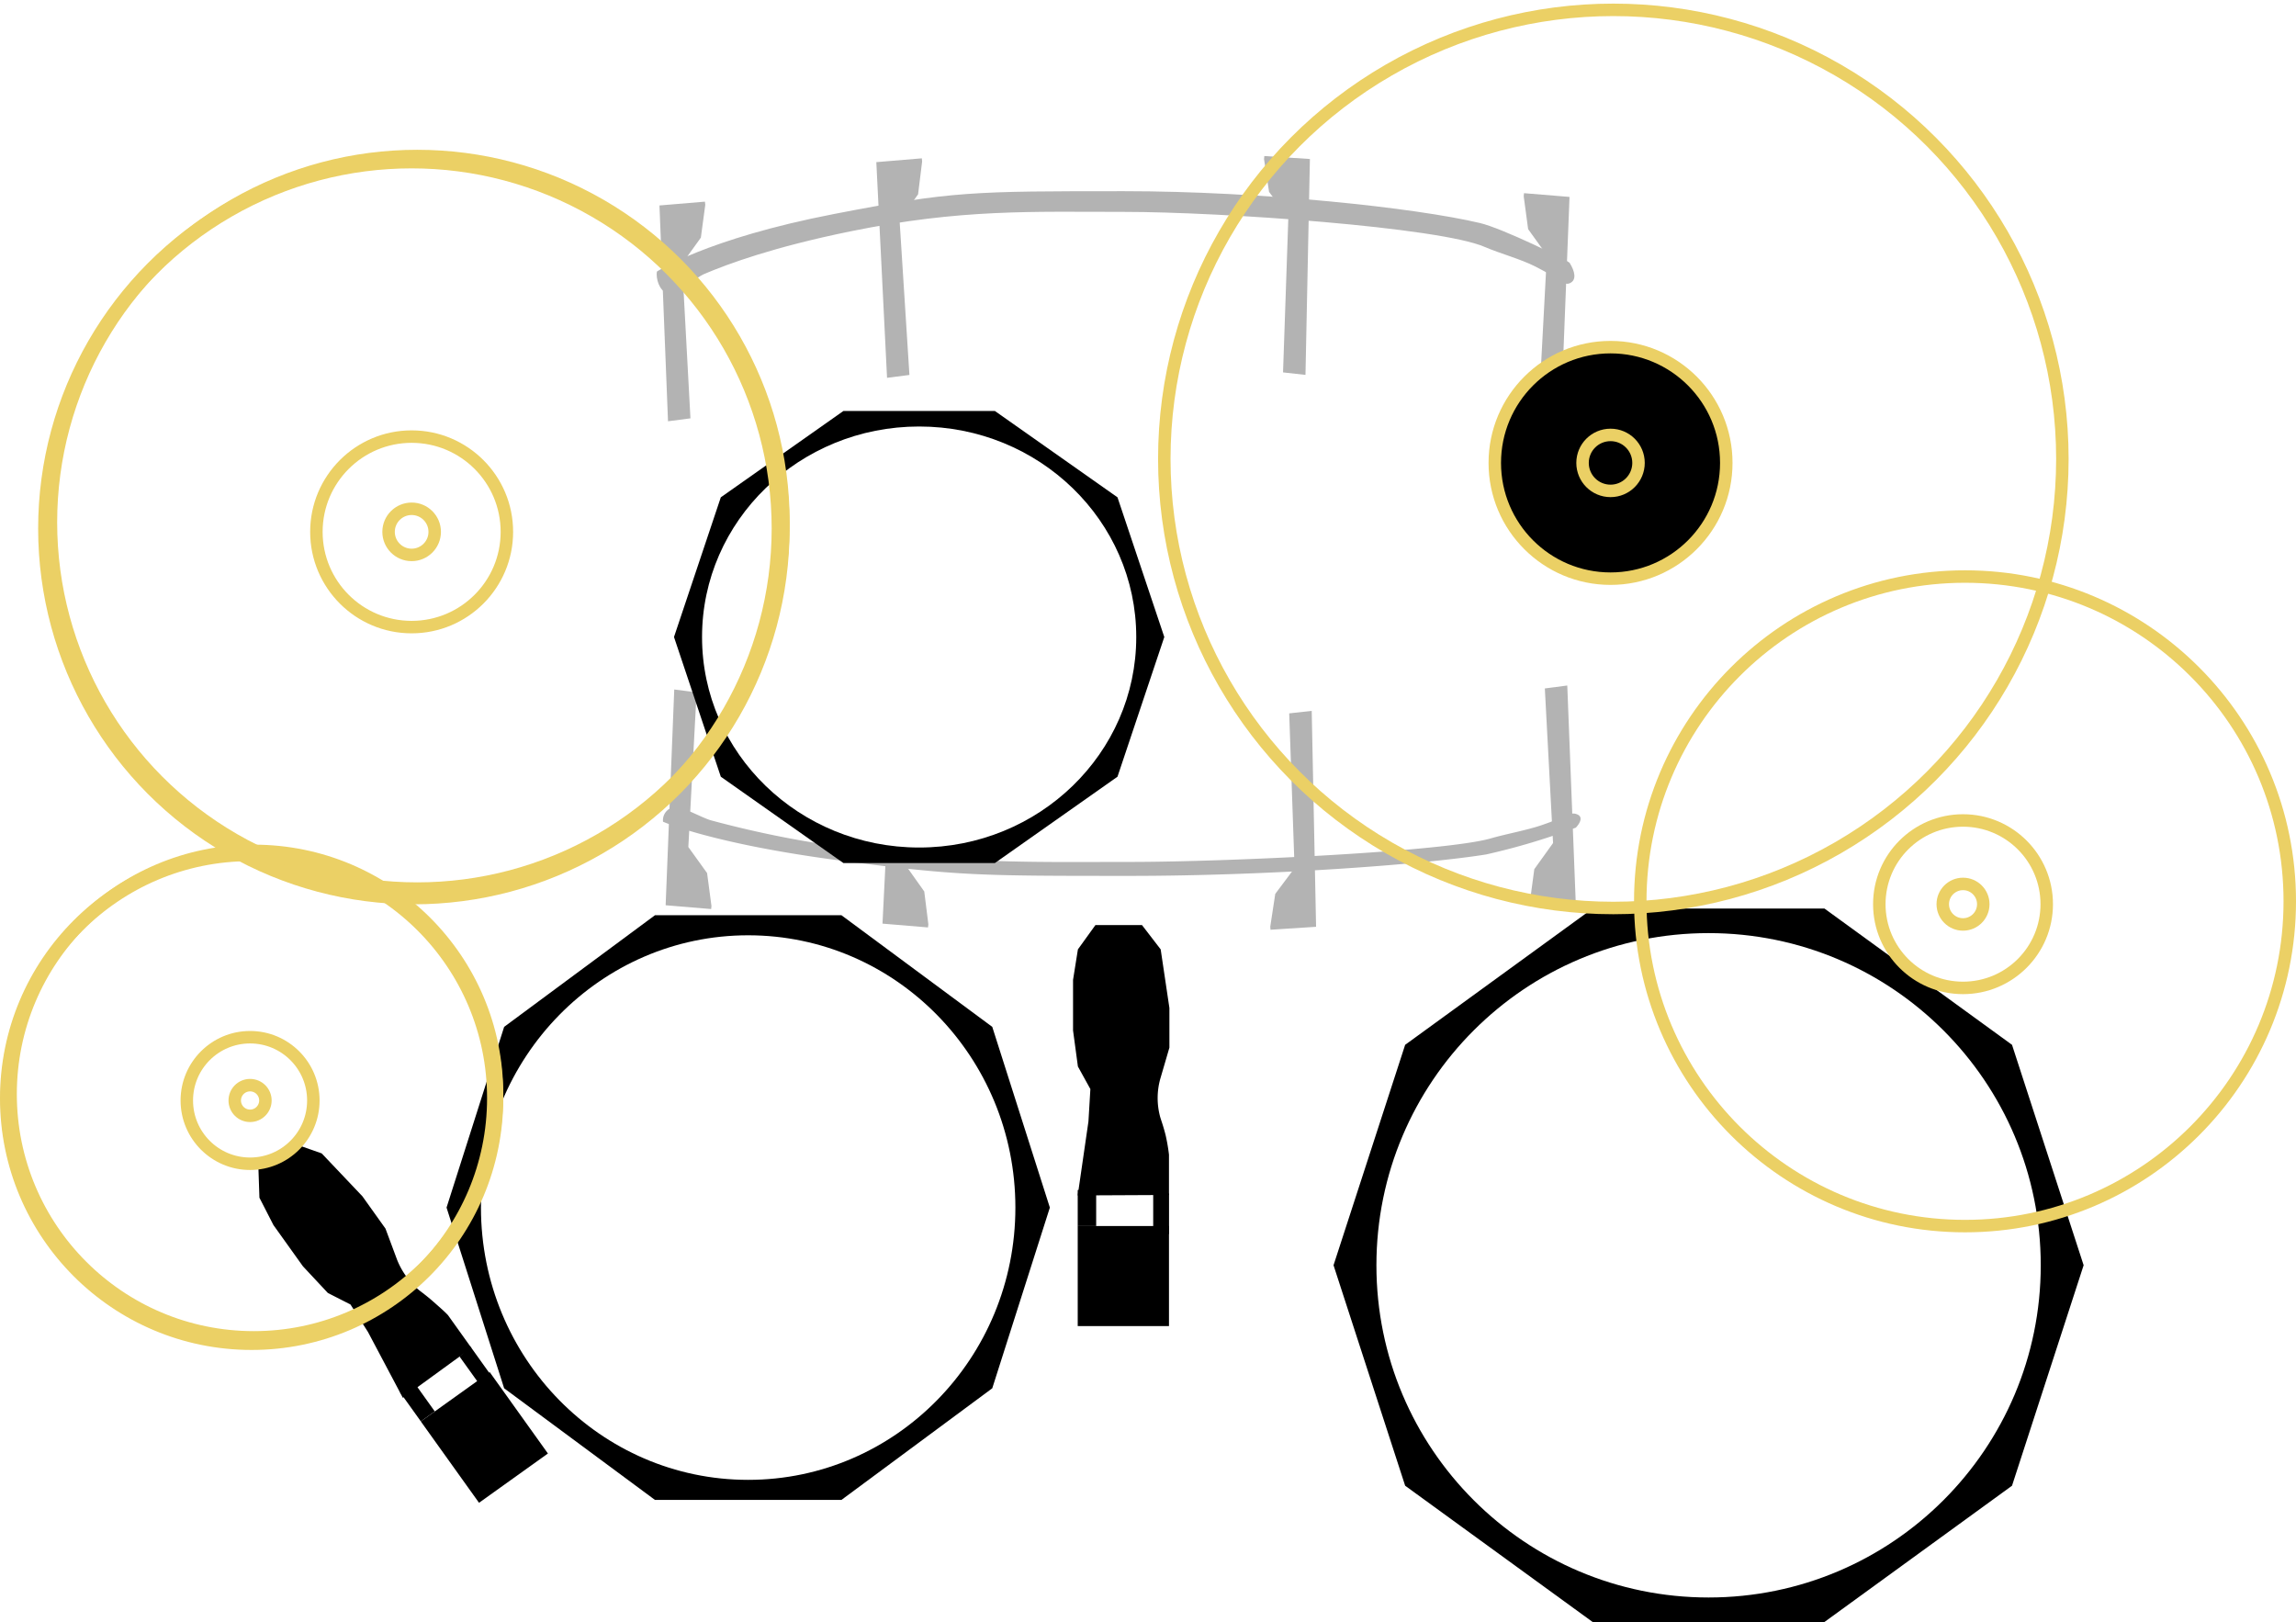 <svg class="drumset" id="f54adf61-a9a9-48c0-81ce-cfa12f98da23" data-name="Layer 1" xmlns="http://www.w3.org/2000/svg" xmlns:xlink="http://www.w3.org/1999/xlink" viewBox="0 0 368.35 260.2">
    <g class="bass" id="bass" data-name="bass">
        <g data-name="bass">
            <path d="M7234.85,7015.68s26.9-5.2,36.07-6.07c16.1-1.54,48.76-1.19,64.91,0,10.35.76,40.81,6.07,40.81,6.07v110.6s-28.27,3.29-37.77,3.76c-14.4.72-43.31.7-57.7,0-11.63-.56-46.32-3.76-46.32-3.76Z" transform="translate(-7126.72 -6982.37)" style="fill:url(#a7f41eaf-eba0-4cb4-a5b2-1243d1678886)"/>
            <path d="M7232.1,7025.94s7.87-5.27,28.52-9.26c18.84-3.64,22.17-3.64,46.42-3.64,22.06,0,46.73,2.65,57.12,5.11,3.58.84,14.12,6,14.38,6.39.85,1.37,1.13,2.7.11,3.22s-1.33-.48-5.62-2.64c-2.42-1.22-5.61-2.06-8.12-3.14-7.29-3.15-42.15-5.62-57.88-5.62-14.67,0-26.12-.5-43.91,3.13-12.42,2.54-19.57,5.21-23.32,6.79-1.6.67-4.89,3.55-6,3.14C7232.46,7029,7231.94,7027.06,7232.1,7025.94Z" transform="translate(-7126.72 -6982.37)" style="fill:#b3b3b3"/>
            <polygon points="202.84 25.03 210.15 25.51 209.44 60.14 205.84 59.74 206.69 34.92 203.6 30.79 202.79 25.52 202.84 25.03" style="fill:#b3b3b3"/>
            <polygon points="147.89 25.4 140.59 26.01 142.31 60.61 145.9 60.15 144.32 35.35 147.29 31.17 147.94 25.89 147.89 25.4" style="fill:#b3b3b3"/>
            <polygon points="244.5 30.99 251.8 31.59 250.44 66.21 246.85 65.75 248.17 40.94 245.16 36.76 244.45 31.48 244.5 30.99" style="fill:#b3b3b3"/>
            <polygon points="113.09 32.35 105.8 32.96 107.17 67.58 110.77 67.11 109.43 42.3 112.44 38.12 113.15 32.84 113.09 32.35" style="fill:#b3b3b3"/>
            <path d="M7233.09,7114.19s7.87,3.55,28.52,6.24c18.84,2.45,22.17,2.45,46.42,2.45,22.07,0,46.73-1.78,57.12-3.44a107.88,107.88,0,0,0,14.39-4.3c.84-.93,1.12-1.82.1-2.17s-1.33.32-5.62,1.78c-2.41.82-5.61,1.39-8.12,2.11-7.28,2.12-42.15,3.78-57.87,3.78-14.67,0-26.12.35-43.92-2.1a169.5,169.5,0,0,1-23.32-4.57c-1.59-.45-4.89-2.4-6-2.12A2.15,2.15,0,0,0,7233.09,7114.19Z" transform="translate(-7126.72 -6982.37)" style="fill:#b3b3b3"/>
            <polygon points="203.83 149.15 211.14 148.67 210.44 114.04 206.83 114.44 207.69 139.26 204.59 143.4 203.79 148.66 203.83 149.15" style="fill:#b3b3b3"/>
            <polygon points="148.88 148.78 141.58 148.17 143.3 113.57 146.89 114.03 145.31 138.83 148.28 143.01 148.94 148.29 148.88 148.78" style="fill:#b3b3b3"/>
            <polygon points="245.49 145.19 252.79 144.59 251.44 109.97 247.84 110.44 249.16 135.24 246.15 139.43 245.44 144.7 245.49 145.19" style="fill:#b3b3b3"/>
            <polygon points="114.09 145.83 106.79 145.22 108.17 110.61 111.76 111.07 110.43 135.88 113.44 140.06 114.14 145.34 114.09 145.83" style="fill:#b3b3b3"/>
        </g>
        <g class="basspedal" data-name="basspedal">
            <rect x="172.9" y="196.68" width="14.64" height="16.05"/>
            <path d="M7314.26,7167.6v6.47l-14.64.07,1.72-11.86.31-5.2-2-3.62-.78-5.78v-8.12l.78-4.89,2.81-3.9h7.47l3,3.9,1.4,9.4v6.36l-1.48,5.06a11.53,11.53,0,0,0,0,6.07c.18.61.51,1.47.88,2.95A29.17,29.17,0,0,1,7314.26,7167.6Z" transform="translate(-7126.72 -6982.37)"/><rect x="172.9" y="190.9" width="2.96" height="5.78"/>
            <polygon points="185.01 197.48 185.01 191.69 187.55 191.46 187.55 197.97 185.01 197.48"/>
        </g>
        <g id="e39c6e30-677a-4bec-b2b5-d20d239cdf6a" data-name="bassmallet">
            <rect x="171.67" y="152.05" width="16.33" height="10.27" style="fill:url(#fcde05bb-75d2-4cea-a2b2-5e57250812e5)"/>
        </g>
    </g>
    <g class="drum" id="e3d64e07-1ccc-4c5e-aa20-a6c0534ee380" data-name="floortom">
        <polygon points="292.7 145.75 255.51 145.75 225.43 167.61 213.94 202.97 225.43 238.34 255.51 260.2 292.7 260.2 322.79 238.34 334.28 202.97 322.79 167.61 292.7 145.75"/>
        <circle cx="274.11" cy="202.98" r="53.29" style="fill:#fff"/>
    </g>
    <g class="drum" id="b7fbf7ef-3c85-4ab9-9d3e-ef7890c2352c" data-name="Snare">
        <polygon points="134.99 146.82 105.08 146.82 80.88 164.73 71.64 193.72 80.88 222.71 105.08 240.62 134.99 240.62 159.19 222.71 168.43 193.72 159.19 164.73 134.99 146.82"/>
        <ellipse cx="120.03" cy="193.72" rx="42.87" ry="43.68" style="fill:#fff"/>
    </g>
    <g class="drum" id="b46a1724-4167-4f3e-8c1d-caaa61105266" data-name="smalltom">
        <polygon points="159.61 65.93 135.31 65.93 115.64 79.78 108.13 102.19 115.64 124.6 135.31 138.45 159.61 138.45 179.28 124.6 186.79 102.19 179.28 79.78 159.61 65.93"/>
        <ellipse cx="147.46" cy="102.19" rx="34.83" ry="33.77" style="fill:#fff"/>
    </g>
    <g id="a069201d-2f48-411c-a1db-828ebaa3344c" data-name="HiHat">
        <rect x="7197.6" y="7205.13" width="13.59" height="16.05" transform="translate(-9978.55 -1444.09) rotate(-35.58)"/>
        <path d="M7198.59,7193.35l3.76,5.26-11,8-5.6-10.57-2.8-4.4-3.63-1.85-4-4.28-4.73-6.61-2.25-4.39-.16-4.69,5.65-4,4.5,1.58,6.53,6.88,3.7,5.18,1.83,4.91a12.3,12.3,0,0,0,3.53,4.94c.49.4,1.24.92,2.37,1.92S7198.09,7192.81,7198.59,7193.35Z" transform="translate(-7126.72 -6982.37)"/>
        <rect x="7192.26" y="7204.53" width="2.75" height="5.78" transform="translate(-9977.22 -1451.42) rotate(-35.58)"/>
        <polygon points="77.09 222.31 73.72 217.61 75.5 216.05 79.28 221.34 77.09 222.31"/>
        <g class="cymbal" id="fda0bd83-b18c-44de-b8c4-15747b1d4c1a" data-name="HiHat">
            <circle id="abe43819-1961-415c-b650-f6246b09fb44" data-name="hatmain" cx="40.37" cy="176.19" r="39.37" style="stroke:#ebd065;stroke-miterlimit:10;stroke-width:2px;fill:url(#ff5fd459-71e6-4c4a-a547-04178e28cf47)"/>
            <circle id="eee20036-86a9-44ca-8ee0-ae6a9f8c7b94" data-name="hatplay1" cx="40.72" cy="175.52" r="39.02" style="stroke:#ebd065;stroke-miterlimit:10;stroke-width:2px;fill:url(#a85316b5-8db2-4d74-8a48-ef5ac4fcac83)"/>
            <circle id="b4905a82-4598-4d8c-af2d-93aab5393312" data-name="hatplay2" cx="40.12" cy="176.17" r="39.02" style="stroke:#ebd065;stroke-miterlimit:10;stroke-width:2px;fill:url(#bd6cc04a-e92d-401f-921e-de2f1d95ada8)"/>
            <circle id="ee96677f-adee-4d6c-a67b-823a868e18fd" data-name="hatsmall" cx="40.12" cy="176.54" r="10.15" style="stroke:#ebd065;stroke-miterlimit:10;stroke-width:2px;fill:url(#f1c5477e-7a9d-473d-9fb0-a7c97444898b)"/>
            <circle id="e67bcdf2-cc09-453e-b1c6-c4900ee1ea98" data-name="hatblack" cx="40.12" cy="176.54" r="2.46" style="stroke:#ebd065;stroke-miterlimit:10;stroke-width:2px;fill:url(#ba7a6f70-7c08-48e3-a639-64348fafb468)"/>
        </g>
    </g>
    <g class="cymbal" id="f27d95cd-28a1-4b9f-91f6-0afff42e2c66" data-name="Crash">
        <circle id="afeeb73e-c1fe-42b3-a34a-fa4d43eb47f5" data-name="crashmain" cx="66.4" cy="84.79" r="59.28" style="stroke:#ebd065;stroke-miterlimit:10;stroke-width:2px;fill:url(#a5b3335a-46f1-40c4-b16d-3dfd02279f47)"/>
        <circle id="bc92b48d-4e80-459a-bb88-3b781fb55105" data-name="crashplay1" cx="66.93" cy="83.79" r="58.76" style="stroke:#ebd065;stroke-miterlimit:10;stroke-width:2px;fill:url(#eaae2f4d-1ebb-4b9c-80d4-679815522a96)"/>
        <circle id="fd38bb5d-dbbc-4fcd-aec3-8fb9844370fe" data-name="crashplay2" cx="66.04" cy="84.77" r="58.76" style="stroke:#ebd065;stroke-miterlimit:10;stroke-width:2px;fill:url(#bb3f0ce0-9917-4389-9388-76673ed053df)"/>
        <circle id="b9680846-6e65-46df-a1f6-b84b1ba1c039" data-name="crashsmall" cx="66.04" cy="85.32" r="15.28" style="stroke:#ebd065;stroke-miterlimit:10;stroke-width:2px;fill:url(#b88078f3-fcd6-4b7d-bafd-307f57764d89)"/>
        <circle id="e24dc813-e352-4a11-ad44-2ea88be42a06" data-name="crashblack" cx="66.04" cy="85.32" r="3.7" style="stroke:#ebd065;stroke-miterlimit:10;stroke-width:2px;fill:url(#f4d12c02-90c4-4196-8887-7a138474cfab)"/>
    </g>
    <g class="cymbal" id="ec8c2668-f0c0-4ea7-9c8e-e7c3b379498c" data-name="Ride">
        <circle id="bb4ebaee-6aeb-4146-819c-1b61db2b3e49" data-name="ridemain" cx="258.83" cy="73.62" r="72.04" style="stroke:#ebd065;stroke-miterlimit:10;stroke-width:2px;fill:url(#a5d9b354-ade3-444b-bdea-8f2b3891541b)"/>
        <circle id="e73a19fc-27cc-4f0d-adf4-881d3c5e6a99" data-name="ridesmall" cx="258.38" cy="74.26" r="18.57" style="stroke:#ebd065;stroke-miterlimit:10;stroke-width:2px;"/>
        <circle id="be5c99d5-ec84-4aae-9e15-50e3fd23b2a6" data-name="rideblack" cx="258.38" cy="74.26" r="4.49" style="stroke:#ebd065;stroke-miterlimit:10;stroke-width:2px;fill:url(#ee5b2e0b-6661-4c3f-beab-67af17d139e4)"/>
    </g>    
    <g class="cymbal" id="a272acc0-f142-4cea-9c6c-d08c20ad1d87" data-name="SmCrash">
        <circle id="fd3e5762-7eca-4d53-8b1c-e22efa9595be" data-name="smcrashmain" cx="315.25" cy="144.59" r="52.1" style="stroke:#ebd065;stroke-miterlimit:10;stroke-width:2px;fill:url(#f4c41ea8-1b8a-4eca-8df8-f49cde52c4b9)"/>
        <circle id="aadb1d00-57cf-4e51-a83c-a0fcf01a19c0" data-name="smcrashsmall" cx="314.93" cy="145.05" r="13.43" style="stroke:#ebd065;stroke-miterlimit:10;stroke-width:2px;fill:url(#a24886b5-e8f7-4668-a499-a2d735b3e5ad)"/>
        <circle id="ba72961d-6bdf-4e57-a868-1c1599defee9" data-name="smcrashblack" cx="314.93" cy="145.05" r="3.25" style="stroke:#ebd065;stroke-miterlimit:10;stroke-width:2px;fill:url(#a0899cd4-7856-48eb-ba5f-ae2ef74a7fa4)"/>
    </g>
</svg>